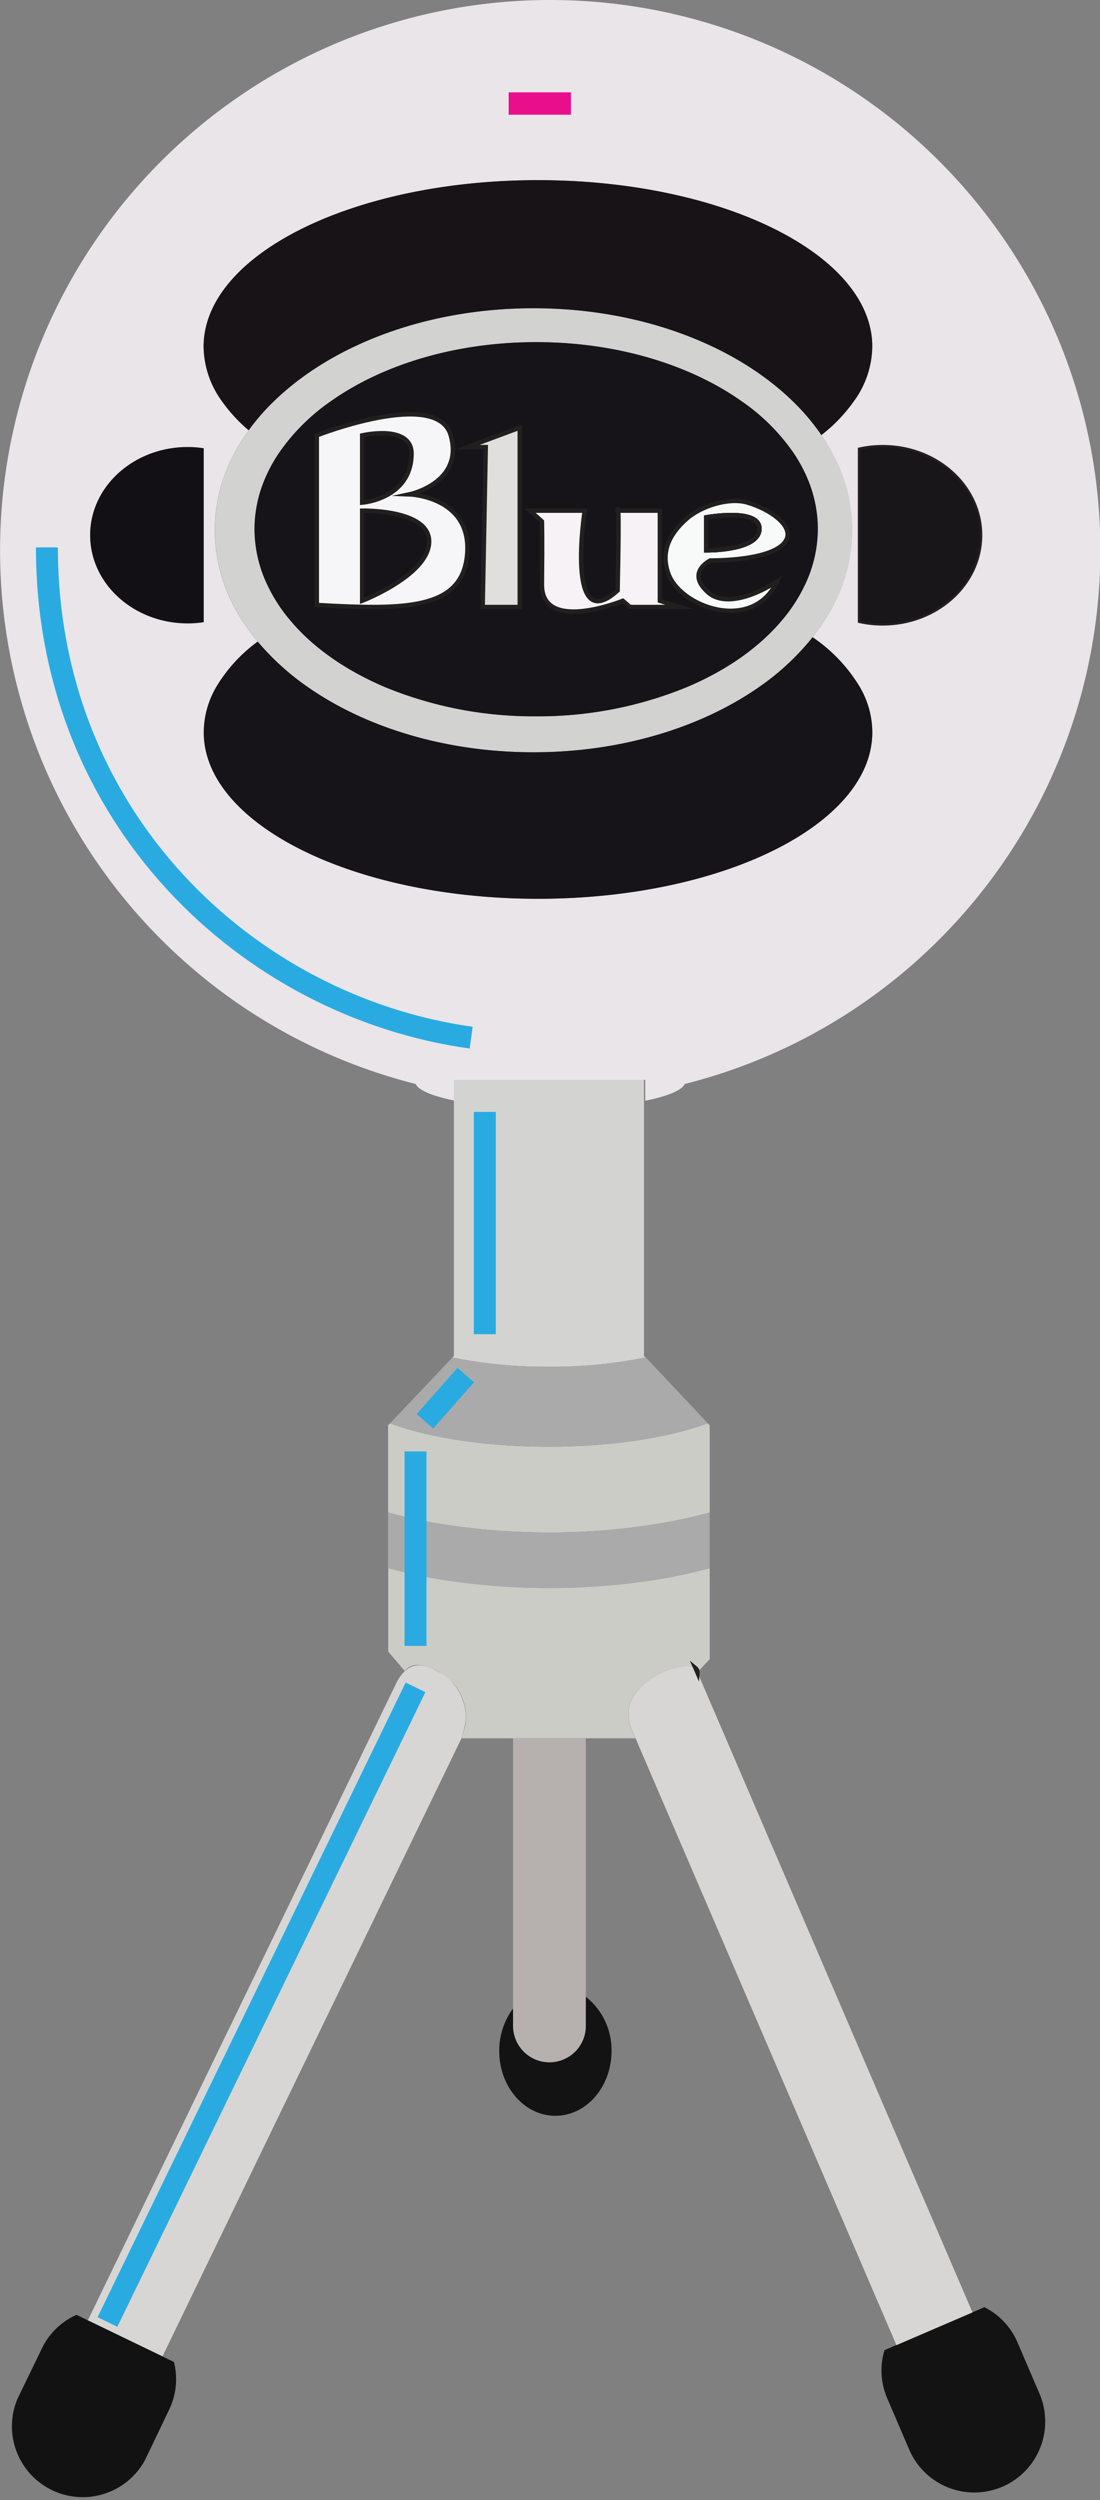 <svg xmlns="http://www.w3.org/2000/svg" xmlns:xlink="http://www.w3.org/1999/xlink" viewBox="0 0 250.43 568.91"><rect x="0" y="0" width="250.43" height="568.91" fill="#808080" stroke="none"/><defs><style>.cls-1{fill:#eae5e9;}.cls-2{fill:#121014;}.cls-10,.cls-21,.cls-3{fill:none;}.cls-3{stroke:#231f20;}.cls-10,.cls-16,.cls-17,.cls-18,.cls-19,.cls-21,.cls-3{stroke-miterlimit:10;}.cls-4{fill:#181619;}.cls-5{fill:#d2d2d1;}.cls-6{fill:#181317;}.cls-7{fill:#161419;}.cls-8{fill:#e90e8b;}.cls-9{fill:#ccccc7;}.cls-10{stroke:url(#radial-gradient);}.cls-11{fill:#d3d3d1;}.cls-12{fill:#abaaab;}.cls-13{fill:#d8d6d4;}.cls-14{fill:#121212;}.cls-15{fill:#131313;}.cls-16{fill:#f6f6f8;stroke:url(#radial-gradient-3);}.cls-17{fill:#e0dfdd;stroke:url(#radial-gradient-4);}.cls-18{fill:#f7f2f5;stroke:url(#radial-gradient-5);}.cls-19{fill:#f7faf9;stroke:url(#radial-gradient-6);}.cls-20{fill:#b6b1ae;}.cls-21{stroke:#29abe2;stroke-width:5px;}</style><radialGradient id="radial-gradient" cx="158.18" cy="380.34" r="1.87" gradientUnits="userSpaceOnUse"><stop offset="0" stop-color="#30302f"/><stop offset="0" stop-color="#292827"/><stop offset="0" stop-color="#221f1f"/></radialGradient><radialGradient id="radial-gradient-3" cx="89.27" cy="116.2" r="20.17" xlink:href="#radial-gradient"/><radialGradient id="radial-gradient-4" cx="111.23" cy="117.61" r="15.8" xlink:href="#radial-gradient"/><radialGradient id="radial-gradient-5" cx="138.62" cy="127.53" r="16.11" xlink:href="#radial-gradient"/><radialGradient id="radial-gradient-6" cx="165.43" cy="126.49" r="13.72" xlink:href="#radial-gradient"/></defs><g id="Layer_2" data-name="Layer 2"><g id="Layer_7" data-name="Layer 7"><path class="cls-1" d="M125.22,0A125.23,125.23,0,0,0,94.63,246.66c.67,1.49,4,2.81,9,3.81v-4.75h43.27v4.75c5-1,8.29-2.32,9-3.81A125.23,125.23,0,0,0,125.22,0ZM20.52,121.78c0-11.07,9.93-20,22.18-20a24.67,24.67,0,0,1,3.67.28v39.55a23.4,23.4,0,0,1-3.67.28C30.45,141.84,20.52,132.87,20.52,121.78Zm102,82.74c-42,0-76.1-17-76.1-37.9a20.66,20.66,0,0,1,2.79-10.2A35.08,35.08,0,0,1,58.65,146a47.09,47.09,0,0,1-4.76-6.86,37.39,37.39,0,0,1-5-18.49,36.89,36.89,0,0,1,4-16.63,41.63,41.63,0,0,1,3.73-6.11,35.33,35.33,0,0,1-6.15-6.69,21.55,21.55,0,0,1-4.12-12.33C46.37,57.92,80.44,41,122.47,41s76.11,17,76.11,37.91a21.49,21.49,0,0,1-4.13,12.33A36,36,0,0,1,187,99a42.35,42.35,0,0,1,3.11,5.34A36.73,36.73,0,0,1,194,120.62a37.2,37.2,0,0,1-4.83,18.15A44.17,44.17,0,0,1,185,145a36.17,36.17,0,0,1,10.8,11.42,20.56,20.56,0,0,1,2.8,10.2C198.58,187.55,164.51,204.52,122.47,204.52Zm78.47-62.68a23.58,23.58,0,0,1-5.16-.55v-39a24.21,24.21,0,0,1,5.16-.55c12.25,0,22.18,9,22.18,20S213.19,141.84,200.94,141.84Z"/><path class="cls-2" d="M46.38,102v39.55a24.57,24.57,0,0,1-3.67.28c-12.25,0-22.18-9-22.18-20.06s9.93-20.05,22.18-20.05A23.31,23.31,0,0,1,46.38,102Z"/><path class="cls-3" d="M223.13,121.79c0,11.08-9.93,20.06-22.18,20.06a24,24,0,0,1-5.15-.55v-39a24,24,0,0,1,5.15-.55C213.2,101.74,223.13,110.71,223.13,121.79Z"/><path class="cls-4" d="M223.13,121.79c0,11.08-9.93,20.06-22.18,20.06a24,24,0,0,1-5.15-.55v-39a24,24,0,0,1,5.15-.55C213.2,101.74,223.13,110.71,223.13,121.79Z"/><path class="cls-5" d="M190.11,104.3A43.57,43.57,0,0,0,187,99a50,50,0,0,0-6.6-7.78c-13.17-12.77-34.67-21.08-58.95-21.08s-45.79,8.31-59,21.08a49.28,49.28,0,0,0-5.83,6.69A44.61,44.61,0,0,0,52.92,104a36.89,36.89,0,0,0-4,16.64,37.37,37.37,0,0,0,5,18.48A46.48,46.48,0,0,0,58.67,146a58.57,58.57,0,0,0,11.55,10.44c13.12,9.1,31.23,14.74,51.22,14.74s38.09-5.64,51.22-14.74A57.37,57.37,0,0,0,185,145a44.44,44.44,0,0,0,4.17-6.22,36.49,36.49,0,0,0,1-34.48ZM183,133.61a36.2,36.2,0,0,1-4.73,7.25c-5.24,6.35-12.85,11.71-22.06,15.56A89,89,0,0,1,122.08,163a89,89,0,0,1-34.17-6.54c-9-3.79-16.57-9-21.8-15.26a36.5,36.5,0,0,1-5.17-7.94,29.73,29.73,0,0,1-3-12.82,29.24,29.24,0,0,1,2.17-11,34,34,0,0,1,3.49-6.49A46.29,46.29,0,0,1,75.48,91.19c11.68-8.22,28.24-13.34,46.6-13.34S157,83,168.68,91.19a46.07,46.07,0,0,1,12.07,12,34.35,34.35,0,0,1,3.11,5.77,29.3,29.3,0,0,1,2.33,11.39A29.7,29.7,0,0,1,183,133.61Z"/><path class="cls-6" d="M198.59,78.86a21.53,21.53,0,0,1-4.12,12.33A36.6,36.6,0,0,1,187,99a50,50,0,0,0-6.6-7.78c-13.17-12.77-34.67-21.08-58.95-21.08s-45.79,8.31-59,21.08a49.28,49.28,0,0,0-5.83,6.69,35.33,35.33,0,0,1-6.15-6.69,21.53,21.53,0,0,1-4.12-12.33c0-20.93,34.07-37.9,76.11-37.9S198.59,57.93,198.59,78.86Z"/><path class="cls-7" d="M198.59,166.62c0,20.93-34.07,37.9-76.1,37.9s-76.11-17-76.11-37.9a20.69,20.69,0,0,1,2.79-10.2A34.84,34.84,0,0,1,58.67,146a58.57,58.57,0,0,0,11.55,10.44c13.12,9.1,31.23,14.74,51.22,14.74s38.09-5.64,51.22-14.74A57.37,57.37,0,0,0,185,145a36.21,36.21,0,0,1,10.81,11.42A20.69,20.69,0,0,1,198.59,166.62Z"/><path class="cls-7" d="M186.19,120.4A29.7,29.7,0,0,1,183,133.61a36.2,36.2,0,0,1-4.73,7.25c-5.24,6.35-12.85,11.71-22.06,15.56A89,89,0,0,1,122.08,163a89,89,0,0,1-34.17-6.54c-9-3.79-16.57-9-21.8-15.26a36.5,36.5,0,0,1-5.17-7.94,29.73,29.73,0,0,1-3-12.82,29.24,29.24,0,0,1,2.17-11,34,34,0,0,1,3.49-6.49A46.29,46.29,0,0,1,75.48,91.19c11.68-8.22,28.24-13.34,46.6-13.34S157,83,168.68,91.19a46.07,46.07,0,0,1,12.07,12,34.35,34.35,0,0,1,3.11,5.77A29.3,29.3,0,0,1,186.19,120.4Z"/><rect class="cls-8" x="115.8" y="21.01" width="14.18" height="5.09"/><path class="cls-9" d="M161.57,356.84v20.7l-2.81,3a1.07,1.07,0,0,0-.38-.88c-2.68-2.29-18.53,3.34-14.71,13.52.07.15.13.3.2.46a.09.09,0,0,0,0,.07l.79,1.84H105.06a14.17,14.17,0,0,0,.56-1.75c.21-.75.38-1.5.42-1.77a11.78,11.78,0,0,0-6.51-11.81c-3.69-1.78-5.85-1.84-7.4,0l-3.74-4.41v-19a117.14,117.14,0,0,0,15,3.05,157.82,157.82,0,0,0,43.27,0A117,117,0,0,0,161.57,356.84Z"/><path class="cls-10" d="M158.76,380.54l-.38-.88A1.07,1.07,0,0,1,158.76,380.54Z"/><path class="cls-11" d="M125,311a106.78,106.78,0,0,1-22-2.1l.34-.36V245.72h43.27v62.81l.33.36A106.78,106.78,0,0,1,125,311Z"/><path class="cls-9" d="M161.57,324.33v19.84a120.53,120.53,0,0,1-14.95,3.05,157.82,157.82,0,0,1-43.27,0,120.7,120.7,0,0,1-15-3.05V324.33l.42-.45c8.79,3.26,21.74,5.33,36.17,5.33s27.38-2.07,36.17-5.33Z"/><path class="cls-12" d="M161.57,344.17v12.67a117,117,0,0,1-14.95,3.05,157.82,157.82,0,0,1-43.27,0,117.14,117.14,0,0,1-15-3.05V344.17a120.7,120.7,0,0,0,15,3.05,157.82,157.82,0,0,0,43.27,0A120.53,120.53,0,0,0,161.57,344.17Z"/><path class="cls-13" d="M105.75,392.94a21.82,21.82,0,0,1-.69,2.61h0L37,536.18,20,528l68.4-141.25,1.87-3.85a9.43,9.43,0,0,1,1.87-2.6c2.75-2.72,6.15-.64,7.92.23C104.22,382.54,107,388.63,105.75,392.94Z"/><path class="cls-14" d="M38.47,548.4,33,559.81a16.12,16.12,0,0,1-29-14l5.53-11.41a16,16,0,0,1,7.88-7.66L39.6,537.47A16,16,0,0,1,38.47,548.4Z"/><path class="cls-15" d="M231.64,533l5,11.65A16.12,16.12,0,1,1,207,557.42l-5-11.65a16,16,0,0,1-.63-11L224.11,525A16,16,0,0,1,231.64,533Z"/><path class="cls-13" d="M221.4,526.19l-17.31,7.45-59.4-138.09-.79-1.84a.09.09,0,0,1,0-.07c-.07-.16-.13-.31-.2-.46-3.82-10.18,12-15.81,14.71-13.52l.38.88,2.81,6.55Z"/><path class="cls-10" d="M158.76,380.54l-.38-.88A1.07,1.07,0,0,1,158.76,380.54Z"/><path class="cls-16" d="M93.24,112.49s12.43-2.64,9.38-13.42-30.49,0-30.49,0v38.59c20,1.11,33.3,1.21,34.24-11.73S93.24,112.49,93.24,112.49ZM82.45,99.07s11.37-2.65,11.25,4.31c-.16,10.17-11.25,11-11.25,11Zm0,37.64V116.2s15.48-.36,15.25,7.18S82.45,136.71,82.45,136.71Z"/><polygon class="cls-17" points="106.42 101.74 118.33 97.31 118.33 138.12 109.89 138.12 110.59 101.74 106.42 101.74"/><path class="cls-18" d="M120.64,116.2h12.47s-4.46,29,7.5,18.17c.47-22.28,0-18.17,0-18.17h9.62v20.51l4.45,1.41H143.43l-1.64-1.41s-18.53,7.51-18.41-3.75,0-14.31,0-14.31Z"/><path class="cls-19" d="M170.05,114.33c-4.18-1.19-10.46.83-13.72,3.7-3.58,3.15-6,7.17-4.22,12.35,2.57,7.74,19.23,13.84,24.85,1.87-4.92,3.29-12,5.87-15.71,2.59-5.25-4.59.47-7.31.47-7.31s15,.24,17.35-4.79C180.53,119.63,175.45,115.87,170.05,114.33Zm-9.28,10.91v-7.52s12.31-2.27,12.13,2.69S160.77,125.24,160.77,125.24Z"/><path class="cls-3" d="M172.9,120.41c-.17,5-12.13,4.83-12.13,4.83v-7.52S173.08,115.45,172.9,120.41Z"/><path class="cls-3" d="M172.9,120.41c-.17,5-12.13,4.83-12.13,4.83v-7.52S173.08,115.45,172.9,120.41Z"/><path class="cls-20" d="M133.38,396.31V461a8.29,8.29,0,1,1-16.58,0V396.31a6.34,6.34,0,0,1,0-.76h16.5A6.34,6.34,0,0,1,133.38,396.31Z"/><path class="cls-15" d="M139.22,466.72c0,8.13-5.72,14.73-12.78,14.73s-12.78-6.6-12.78-14.73a16,16,0,0,1,3.14-9.67V461a8.29,8.29,0,1,0,16.58,0v-6.62A15.39,15.39,0,0,1,139.22,466.72Z"/><path class="cls-12" d="M161.15,323.88c-8.79,3.26-21.73,5.33-36.17,5.33s-27.38-2.07-36.17-5.33l10.62-11.21,3.58-3.78a106.78,106.78,0,0,0,22,2.1,106.78,106.78,0,0,0,22-2.1l3.59,3.78Z"/><path class="cls-21" d="M107.27,236.12c-50.81-7.07-96.59-50-96.59-111.56"/><line class="cls-21" x1="110.37" y1="253.01" x2="110.37" y2="303.6"/><line class="cls-21" x1="106.04" y1="312.9" x2="96.74" y2="323.43"/><line class="cls-21" x1="94.6" y1="330.27" x2="94.6" y2="374.53"/><line class="cls-21" x1="94.6" y1="383.96" x2="24.47" y2="528.37"/></g></g></svg>